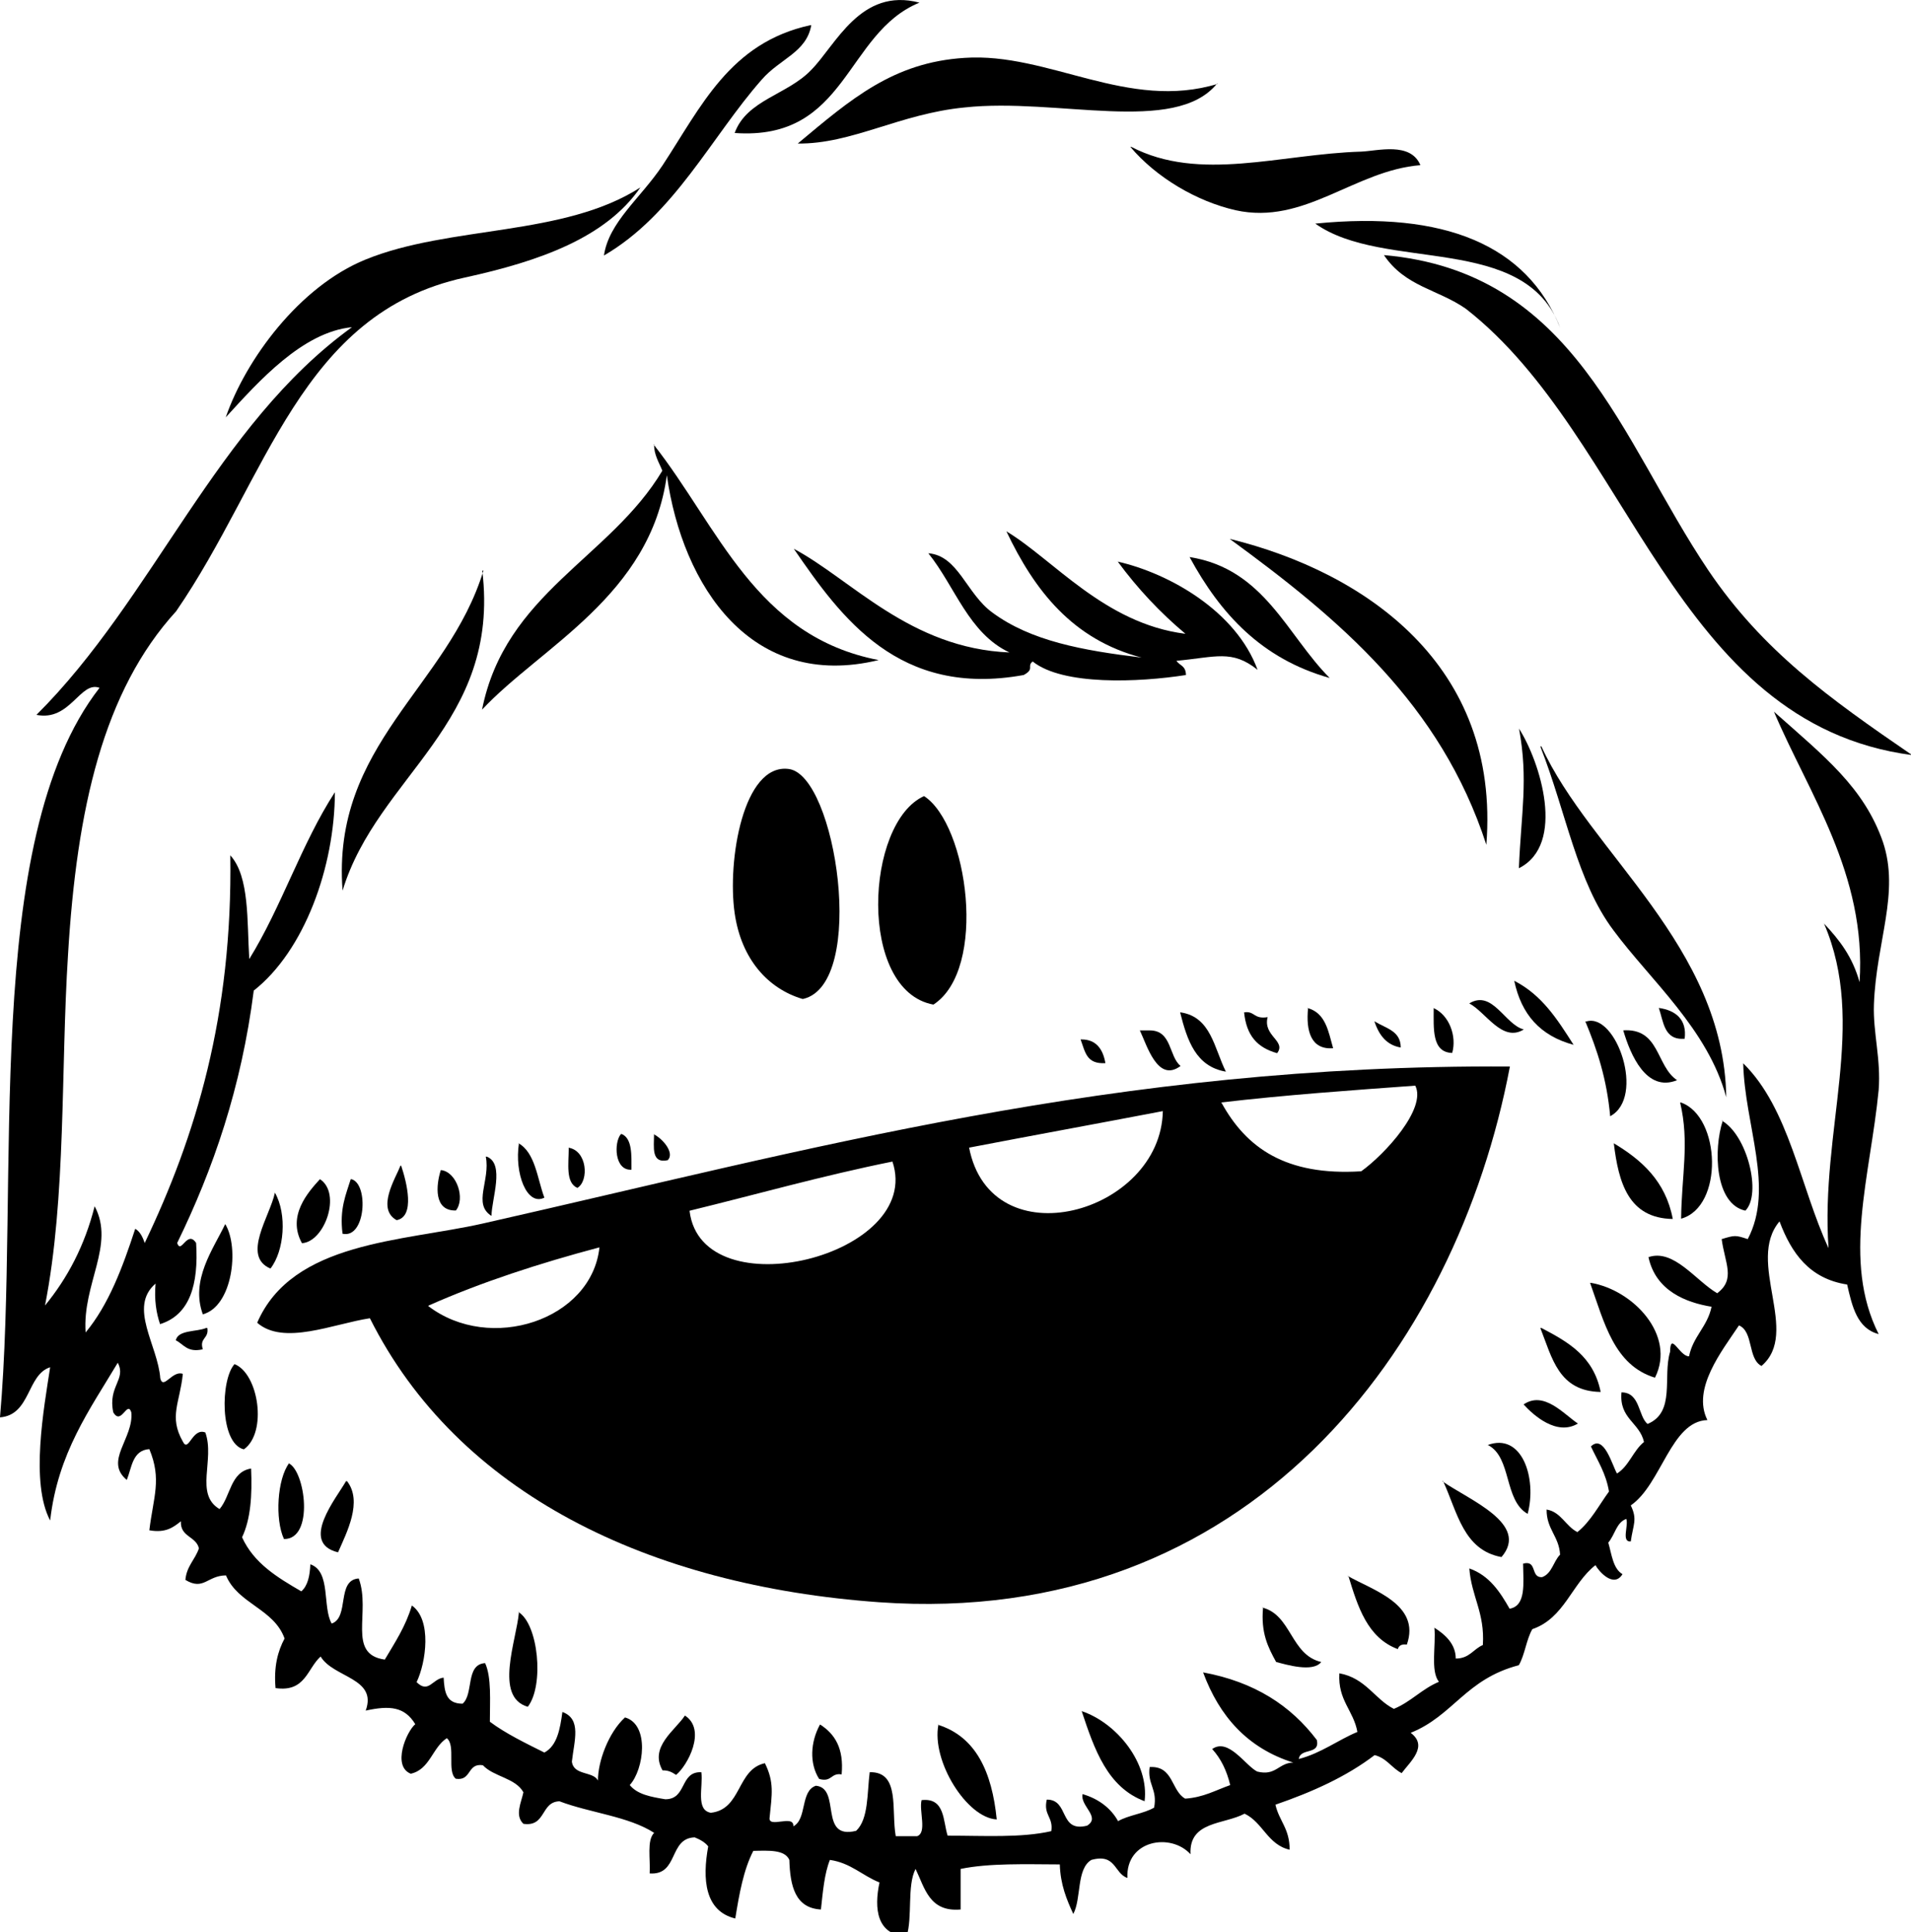 <svg xmlns="http://www.w3.org/2000/svg" xmlns:xlink="http://www.w3.org/1999/xlink" version="1.1" x="0px" y="0px" width="80.642px" height="81.514px" viewBox="0 0 80.642 81.514" enable-background="new 0 0 80.642 81.514" xml:space="preserve"><style>.style0{clip-rule:	evenodd;fill-rule:	evenodd;}</style><g><g><path d="M38.8 0.111c-3.147 1.29-3.035 5.84-7.798 5.5 c0.509-1.402 2.23-1.608 3.233-2.663C35.27 1.9 36.314-0.544 38.8 0.111z" class="style0"/><path d="M34.235 1.062c-0.204 1.155-1.319 1.407-2.093 2.3 c-2.11 2.391-3.679 5.688-6.656 7.418c0.206-1.414 1.557-2.428 2.473-3.804C29.588 4.5 30.8 1.8 34.2 1.062z" class="style0"/><path d="M51.353 3.534c-1.782 2.174-6.759 0.575-10.65 1 c-2.735 0.265-4.758 1.549-7.038 1.522c2.244-1.875 4.026-3.426 7.038-3.614C44.241 2.2 47.6 4.7 51.4 3.534z" class="style0"/><path d="M47.739 6.197c2.887 1.5 6.3 0.3 9.7 0.2 c0.702-0.029 2.083-0.423 2.5 0.571c-2.783 0.223-4.894 2.545-7.797 1.902C50.512 8.5 48.8 7.5 47.7 6.197z" class="style0"/><path d="M1.902 55.077c0.942-1.148 1.67-2.514 2.092-4.184 c0.873 1.634-0.525 3.272-0.381 5.325c0.977-1.177 1.562-2.749 2.093-4.374c0.178 0.1 0.3 0.3 0.4 0.6 c2.154-4.501 3.711-9.603 3.613-16.356c0.82 0.9 0.7 2.8 0.8 4.374c1.358-2.191 2.213-4.888 3.613-7.038 c-0.008 3.164-1.293 6.696-3.424 8.37c-0.523 4.104-1.715 7.54-3.232 10.65c0.171 0.5 0.425-0.577 0.8 0 c0.108 1.756-0.266 3.031-1.522 3.423c-0.16-0.474-0.249-1.018-0.19-1.711c-1.162 1 0.1 2.6 0.2 4 c0.132 0.5 0.507-0.354 0.951-0.191c-0.122 1.223-0.599 1.8 0 2.854c0.244 0.5 0.393-0.6 0.95-0.381 c0.413 1.149-0.467 2.6 0.6 3.232c0.469-0.544 0.456-1.572 1.331-1.711c0.05 1.129-0.018 2.139-0.381 2.9 c0.496 1.1 1.5 1.7 2.5 2.282c0.272-0.234 0.36-0.654 0.381-1.141c0.88 0.3 0.5 1.8 0.9 2.5 c0.759-0.257 0.191-1.839 1.142-1.903c0.526 1.417-0.517 3.2 1.1 3.423c0.424-0.717 0.882-1.401 1.142-2.282 c0.853 0.6 0.6 2.4 0.2 3.233c0.506 0.5 0.666-0.141 1.141-0.19c0.034 0.6 0.1 1.1 0.8 1.1 c0.478-0.409 0.112-1.662 0.951-1.712c0.274 0.6 0.2 1.6 0.2 2.473c0.669 0.5 1.5 0.9 2.3 1.3 c0.538-0.286 0.662-0.986 0.761-1.712c0.817 0.3 0.5 1.2 0.4 2.093c0.073 0.6 0.9 0.4 1.1 0.8 c-0.006-0.792 0.441-2.025 1.142-2.663c1.046 0.3 0.8 2.2 0.2 2.853c0.322 0.4 0.9 0.5 1.5 0.6 c0.923 0 0.599-1.177 1.521-1.142c0.081 0.616-0.251 1.6 0.4 1.712c1.313-0.144 1.085-1.833 2.282-2.092 c0.396 0.8 0.3 1.3 0.2 2.282c-0.086 0.5 1.037-0.149 1 0.381c0.585-0.302 0.286-1.489 0.951-1.712 c1.085 0.1 0.1 2.3 1.7 1.902c0.524-0.491 0.459-1.571 0.571-2.473c1.298-0.03 0.9 1.6 1.1 2.7 c0.316 0 0.6 0 0.9 0c0.429-0.143 0.075-1.067 0.19-1.522c1.001-0.114 0.9 0.9 1.1 1.5 c1.52-0.002 3.1 0.1 4.374-0.191c0.092-0.601-0.344-0.671-0.191-1.331c0.959-0.006 0.5 1.4 1.7 1.1 c0.592-0.364-0.297-0.826-0.191-1.332c0.685 0.2 1.2 0.6 1.5 1.141c0.441-0.255 1.081-0.314 1.521-0.571 c0.149-0.783-0.292-0.975-0.189-1.711c1.012-0.06 0.9 1 1.5 1.332c0.773-0.05 1.289-0.358 1.9-0.571 c-0.146-0.614-0.396-1.123-0.761-1.521c0.688-0.488 1.4 0.7 1.9 0.95c0.795 0.2 0.899-0.369 1.521-0.379 c-1.928-0.608-3.12-1.952-3.804-3.805c2.168 0.4 3.7 1.4 4.8 2.854c0.141 0.647-0.702 0.313-0.761 0.8 c0.953-0.25 1.624-0.786 2.472-1.142c-0.165-0.913-0.829-1.326-0.761-2.473c1.112 0.2 1.5 1.1 2.3 1.5 c0.719-0.295 1.185-0.844 1.901-1.141c-0.364-0.459-0.12-1.529-0.19-2.282c0.474 0.3 0.9 0.7 0.9 1.3 c0.581 0 0.741-0.401 1.144-0.57c0.09-1.358-0.483-2.052-0.571-3.232c0.853 0.3 1.3 1 1.7 1.7 c0.703-0.122 0.579-1.069 0.569-1.902c0.61-0.167 0.3 0.6 0.8 0.57c0.42-0.149 0.477-0.664 0.761-0.95 c-0.045-0.78-0.577-1.073-0.569-1.903c0.609 0.1 0.8 0.7 1.3 0.952c0.562-0.453 0.904-1.125 1.332-1.711 c-0.124-0.765-0.479-1.298-0.762-1.903c0.551-0.536 0.9 0.8 1.1 1.142c0.509-0.313 0.683-0.965 1.14-1.33 c-0.186-0.829-1.052-0.976-0.95-2.093c0.793 0 0.7 1 1.1 1.333c1.193-0.496 0.631-1.991 0.951-3.045 c0.014-0.888 0.4 0.2 0.8 0.191c0.169-0.844 0.778-1.251 0.95-2.092c-1.066-0.175-2.354-0.66-2.662-2.092 c1.069-0.368 2 1 2.9 1.522c0.787-0.588 0.324-1.271 0.189-2.283c0.557-0.17 0.584-0.17 1.1 0 c1.136-2.157-0.129-4.806-0.191-7.417c1.938 1.9 2.4 5.2 3.6 7.797c-0.35-4.981 1.645-9.441-0.19-13.693 c0.66 0.7 1.2 1.4 1.5 2.472c0.301-4.549-2.161-7.982-3.613-11.412c2.141 1.9 3.8 3.2 4.6 5.5 c0.72 2.157-0.284 4.195-0.381 6.847c-0.042 1.2 0.3 2.3 0.2 3.613c-0.35 3.622-1.561 7.2 0 10.3 c-0.906-0.233-1.119-1.163-1.33-2.091c-1.594-0.246-2.351-1.326-2.854-2.664c-1.434 1.7 0.9 4.684-0.761 6.1 c-0.586-0.301-0.329-1.447-0.95-1.712c-0.721 1.081-1.997 2.677-1.332 3.995c-1.537 0.042-1.939 2.711-3.234 3.6 c0.291 0.6 0.1 0.8 0 1.521c-0.411 0.033-0.085-0.674-0.189-0.951c-0.42 0.149-0.475 0.665-0.76 1 c0.146 0.5 0.2 1.1 0.6 1.331c-0.371 0.601-1.002-0.12-1.141-0.38c-0.999 0.777-1.311 2.239-2.664 2.7 c-0.256 0.442-0.314 1.08-0.57 1.521c-2.247 0.586-2.764 2.131-4.564 2.853c0.752 0.563-0.012 1.209-0.381 1.7 c-0.418-0.215-0.632-0.636-1.141-0.76c-1.185 0.907-2.629 1.556-4.185 2.092c0.16 0.7 0.6 1 0.6 1.9 c-0.931-0.211-1.128-1.154-1.902-1.521c-0.866 0.465-2.356 0.306-2.281 1.712c-0.83-0.917-2.735-0.604-2.664 1 c-0.568-0.193-0.474-1.047-1.521-0.761c-0.636 0.379-0.413 1.618-0.762 2.282c-0.278-0.608-0.544-1.232-0.569-2.092 c-1.466-0.006-2.975-0.058-4.186 0.19c0 0.6 0 1.1 0 1.712c-1.319 0.114-1.509-0.899-1.901-1.712 c-0.368 0.71-0.12 2.035-0.38 2.853c-1.263-0.075-1.377-1.18-1.142-2.282c-0.728-0.287-1.206-0.822-2.093-0.951 c-0.236 0.587-0.296 1.352-0.379 2.092c-1.083-0.059-1.3-0.984-1.332-2.092c-0.194-0.44-0.875-0.394-1.521-0.381 c-0.411 0.793-0.594 1.815-0.761 2.853c-1.286-0.312-1.397-1.653-1.142-3.043c-0.139-0.178-0.345-0.288-0.57-0.38 c-1.107 0.032-0.67 1.611-1.901 1.521c0.038-0.595-0.129-1.396 0.189-1.712c-1.078-0.697-2.708-0.842-3.994-1.331 c-0.802 0.022-0.56 1.088-1.522 0.951c-0.376-0.358-0.091-0.899 0-1.332c-0.341-0.609-1.252-0.649-1.71-1.14 c-0.674-0.103-0.469 0.673-1.142 0.57c-0.39-0.309 0.009-1.403-0.381-1.712c-0.615 0.399-0.711 1.319-1.521 1.5 c-0.796-0.316-0.19-1.769 0.19-2.091c-0.448-0.737-1.073-0.796-2.092-0.572c0.504-1.381-1.363-1.383-1.902-2.282 c-0.568 0.51-0.641 1.516-1.902 1.332c-0.079-0.903 0.093-1.556 0.381-2.092c-0.45-1.262-1.969-1.455-2.473-2.663 c-0.793 0.006-0.938 0.659-1.712 0.19c0.05-0.584 0.413-0.855 0.57-1.331c-0.118-0.516-0.794-0.474-0.76-1.142 c-0.318 0.252-0.638 0.504-1.332 0.38c0.171-1.412 0.532-2.148 0-3.424c-0.716 0.046-0.741 0.781-0.951 1.3 c-0.972-0.799 0.3-1.753 0.19-2.854c-0.172-0.52-0.425 0.578-0.761 0c-0.235-1.102 0.561-1.383 0.19-2.091 c-1.186 1.985-2.529 3.81-2.853 6.656c-0.846-1.59-0.263-4.749 0-6.466C1.127 58 1.3 59.7 0 59.8 C0.871 49.796-0.839 35.5 4.2 29.02c-0.819-0.307-1.232 1.428-2.662 1.141c4.958-4.932 7.571-12.208 13.313-16.356 c-2.08 0.202-3.932 2.28-5.325 3.803c0.841-2.434 3.099-5.515 5.896-6.656c3.557-1.452 8.359-0.957 11.602-3.044 c-1.458 2.12-4.251 3.113-7.418 3.804c-6.939 1.514-8.306 8.456-12.172 14.076c-3.07 3.36-4.195 8.317-4.564 14.5 C2.562 45.1 2.8 50.5 1.9 55.077z" class="style0"/><path d="M55.537 9.431c5.413-0.533 8.9 0.9 10.3 4.4 C64.359 9.8 58.4 11.5 55.5 9.431z" class="style0"/><path d="M58.389 10.762c8.079 0.7 10 7.8 13.7 13.3 c2.301 3.4 5.1 5.4 8.6 7.796c-10.081-1.324-11.877-13.4-18.828-18.828C60.673 12.2 59.3 12.1 58.4 10.762z" class="style0"/><path d="M27.578 18.749c2.753 3.5 4.3 8.1 9.5 9.1 c-5.374 1.307-8.281-3.122-8.938-7.798c-0.686 5.085-5.316 7.237-7.798 9.89c0.978-4.919 5.401-6.389 7.608-10.081 C27.807 19.5 27.6 19.2 27.6 18.749z" class="style0"/><path d="M50.021 26.738c-1.069-0.896-2.02-1.911-2.853-3.043 c2.191 0.5 5 2.1 5.9 4.565c-1.084-0.867-1.764-0.532-3.423-0.38c0.123 0.2 0.4 0.2 0.4 0.6 c-2.001 0.312-5.194 0.448-6.467-0.571c-0.262 0.2 0.1 0.314-0.381 0.571c-5.267 0.956-7.693-2.406-9.699-5.326 c2.438 1.3 4.9 4.2 9.1 4.374c-1.726-0.81-2.291-2.78-3.423-4.185c1.263 0.1 1.6 1.7 2.7 2.5 c1.624 1.2 3.8 1.6 6.3 1.901c-2.915-0.762-4.521-2.833-5.706-5.326C44.443 23.6 46.6 26.3 50 26.738z" class="style0"/><path d="M50.212 23.505c3.146 0.5 4.1 3.3 5.9 5.1 C53.241 27.8 51.5 25.9 50.2 23.505z" class="style0"/><path d="M20.352 24.076c0.778 6.483-4.42 8.64-5.896 13.5 C13.985 31.4 18.9 29 20.4 24.076z" class="style0"/><path d="M64.095 30.731c0.897 1.4 2 4.9 0 5.9 C64.19 34.3 64.5 32.9 64.1 30.731z" class="style0"/><path d="M33.855 42.144c-1.438-0.432-2.571-1.662-2.853-3.615 c-0.319-2.21 0.362-6.335 2.282-6.085C35.285 32.7 36.6 41.5 33.9 42.144z" class="style0"/><path d="M38.99 33.585c1.857 1.2 2.7 7.3 0.4 8.8 C36.19 41.8 36.5 34.7 39 33.585z" class="style0"/><path d="M63.904 41.383c1.163 0.6 1.8 1.6 2.5 2.7 C64.99 43.7 64.2 42.8 63.9 41.383z" class="style0"/><path d="M62.003 42.334c0.98-0.595 1.5 0.9 2.3 1.1 C63.391 44 62.7 42.7 62 42.334z" class="style0"/><path d="M55.156 42.525c0.79 0.2 0.9 1 1.1 1.7 C55.325 44.3 55.1 43.5 55.2 42.525z" class="style0"/><path d="M60.481 42.525c0.682 0.3 1 1.2 0.8 1.9 C60.414 44.4 60.5 43.4 60.5 42.525z" class="style0"/><path d="M69.991 42.525c0.736 0.1 1.2 0.5 1.1 1.3 C70.216 43.9 70.2 43.1 70 42.525z" class="style0"/><path d="M49.831 42.714c1.276 0.2 1.4 1.5 1.9 2.5 C50.465 45 50.1 43.9 49.8 42.714z" class="style0"/><path d="M52.493 42.714c0.459-0.077 0.4 0.3 1 0.2 c-0.209 0.8 0.8 1 0.4 1.521C53.058 44.2 52.6 43.7 52.5 42.714z" class="style0"/><path d="M66.948 43.095c1.254-0.377 2.5 3.2 1 4 C67.802 45.5 67.4 44.3 66.9 43.095z" class="style0"/><path d="M58.009 43.095c0.49 0.3 1.1 0.4 1.1 1.1 C58.534 44.1 58.2 43.7 58 43.095z" class="style0"/><path d="M48.119 43.474c0.126 0 0.3 0 0.4 0c0.941 0 0.8 1.1 1.3 1.5 C48.851 45.7 48.4 44.1 48.1 43.474z" class="style0"/><path d="M68.47 43.474c1.581-0.122 1.4 1.5 2.3 2.1 C69.478 46.1 68.8 44.5 68.5 43.474z" class="style0"/><path d="M45.646 43.855c0.598 0 0.9 0.4 1 1 C45.849 44.9 45.8 44.4 45.6 43.855z" class="style0"/><path d="M63.716 44.997C61.462 56.9 52.7 68.7 37.1 67.6 c-9.715-0.695-17.786-4.59-21.491-11.982c-1.553 0.239-3.642 1.163-4.756 0.19c1.486-3.436 6.14-3.424 9.511-4.184 C34.185 48.5 47 44.9 63.7 44.997z M51.542 46.518c1.041 1.9 2.7 3.1 5.9 2.9 c1.009-0.723 2.769-2.656 2.281-3.613C57.032 46 54.2 46.2 51.5 46.518z M40.891 48.4 c0.916 4.8 8.1 2.8 8.179-1.521C46.35 47.4 43.6 47.9 40.9 48.419z M29.1 51.1 c0.518 4.2 9.9 1.9 8.56-2.092C34.716 49.6 31.9 50.4 29.1 51.082z M18.068 55.1 c2.604 2 6.9 0.6 7.228-2.473C22.76 53.3 20.3 54.1 18.1 55.077z" class="style0"/><path d="M70.941 46.518c1.676 0.6 1.8 4.4 0 4.9 C70.961 49.6 71.3 48.2 70.9 46.518z" class="style0"/><path d="M72.653 47.279c1.08 0.6 1.7 3.1 1 3.8 C72.36 50.8 72.3 48.5 72.7 47.279z" class="style0"/><path d="M26.247 47.85c0.439 0.2 0.4 0.9 0.4 1.5 C25.925 49.4 25.9 48.2 26.2 47.85z" class="style0"/><path d="M27.578 47.85c0.403 0.2 0.9 0.8 0.6 1.1 C27.468 49.1 27.6 48.4 27.6 47.85z" class="style0"/><path d="M21.872 48.23c0.72 0.4 0.8 1.5 1.1 2.3 C22.235 50.9 21.7 49.5 21.9 48.23z" class="style0"/><path d="M68.089 48.23c1.174 0.7 2.2 1.6 2.5 3.2 C68.721 51.4 68.3 49.9 68.1 48.23z" class="style0"/><path d="M23.965 48.419c0.818 0.1 0.9 1.4 0.4 1.7 C23.858 49.9 24 49.1 24 48.419z" class="style0"/><path d="M20.541 48.8c0.775 0.3 0.2 1.8 0.2 2.5 C19.935 50.8 20.7 49.8 20.5 48.8z" class="style0"/><path d="M16.928 49.18c0.236 0.7 0.6 2.15-0.19 2.3 C15.865 51 16.7 49.7 16.9 49.18z" class="style0"/><path d="M18.639 49.371c0.64 0.1 1 1.2 0.6 1.7 C18.293 51.1 18.4 50 18.6 49.371z" class="style0"/><path d="M13.504 49.752c0.915 0.6 0.2 2.639-0.761 2.7 C12.104 51.3 13 50.3 13.5 49.752z" class="style0"/><path d="M14.835 49.752c0.729 0.2 0.6 2.522-0.38 2.3 C14.32 51 14.6 50.4 14.8 49.752z" class="style0"/><path d="M11.602 50.322c0.515 0.9 0.4 2.445-0.189 3.2 C10.182 53 11.4 51.3 11.6 50.322z" class="style0"/><path d="M9.51 51.653c0.597 1 0.3 3.465-0.951 3.8 C8.028 54 9 52.7 9.5 51.653z" class="style0"/><path d="M67.138 54.126c1.766 0.3 3.6 2.2 2.7 4 C68.11 57.6 67.7 55.8 67.1 54.126z" class="style0"/><path d="M8.749 56.028c0.077 0.458-0.348 0.413-0.19 0.9 c-0.658 0.151-0.803-0.21-1.141-0.38C7.519 56.1 8.3 56.2 8.7 56.028z" class="style0"/><path d="M65.046 56.028c1.143 0.6 2.2 1.2 2.5 2.7 C65.775 58.7 65.5 57.3 65 56.028z" class="style0"/><path d="M9.89 57.55c1.032 0.4 1.4 2.9 0.4 3.6 C9.264 60.9 9.3 58.2 9.9 57.55z" class="style0"/><path d="M64.285 59.261c0.862-0.601 1.7 0.4 2.3 0.8 C65.69 60.6 64.7 59.7 64.3 59.261z" class="style0"/><path d="M62.765 60.972c1.463-0.558 2.1 1.4 1.7 2.9 C63.457 63.3 63.8 61.5 62.8 60.972z" class="style0"/><path d="M12.173 61.733c0.708 0.3 1.1 3.217-0.19 3.2 C11.596 64.1 11.7 62.4 12.2 61.733z" class="style0"/><path d="M14.646 62.494c0.665 0.857-0.009 2.153-0.381 3 C12.627 65.1 14.2 63.2 14.6 62.494z" class="style0"/><path d="M60.861 62.494c1.146 0.8 3.7 1.8 2.5 3.2 C61.753 65.4 61.5 63.8 60.9 62.494z" class="style0"/><path d="M56.867 66.488c1.048 0.6 3.1 1.2 2.5 2.9 c-0.222-0.031-0.339 0.042-0.381 0.19C57.705 69.1 57.3 67.8 56.9 66.488z" class="style0"/><path d="M53.254 67.821c1.251 0.3 1.2 2 2.5 2.3 c-0.345 0.455-1.49 0.107-1.902 0C53.51 69.5 53.2 68.9 53.3 67.821z" class="style0"/><path d="M21.872 68.011c0.847 0.5 1.1 3.1 0.4 4 C20.835 71.6 21.8 69.2 21.9 68.011z" class="style0"/><path d="M48.31 75.998c-1.573-0.58-2.127-2.184-2.664-3.804 C47.144 72.7 48.5 74.4 48.3 75.998z" class="style0"/><path d="M28.909 72.385c0.918 0.6 0.1 2.118-0.381 2.5 c-0.152-0.101-0.308-0.199-0.569-0.191C27.388 73.7 28.5 73 28.9 72.385z" class="style0"/><path d="M34.616 72.764c0.616 0.4 1 1 0.9 2.1 c-0.458-0.078-0.413 0.347-0.95 0.19C34.149 74.4 34.2 73.5 34.6 72.764z" class="style0"/><path d="M39.561 72.764c1.625 0.5 2.3 2 2.5 4 C40.798 76.7 39.3 74.3 39.6 72.764z" class="style0"/><path d="M51.922 22.743c5.665 1.4 11.4 5.3 10.8 12.9 C60.796 29.7 56.5 26.1 51.9 22.743z" class="style0"/><path d="M65.046 31.493c2.051 4.5 7.7 8.4 7.8 14.8 c-0.772-2.865-3.212-4.95-4.755-7.036C66.542 37.2 66.1 34.3 65 31.493z" class="style0"/></g></g></svg>